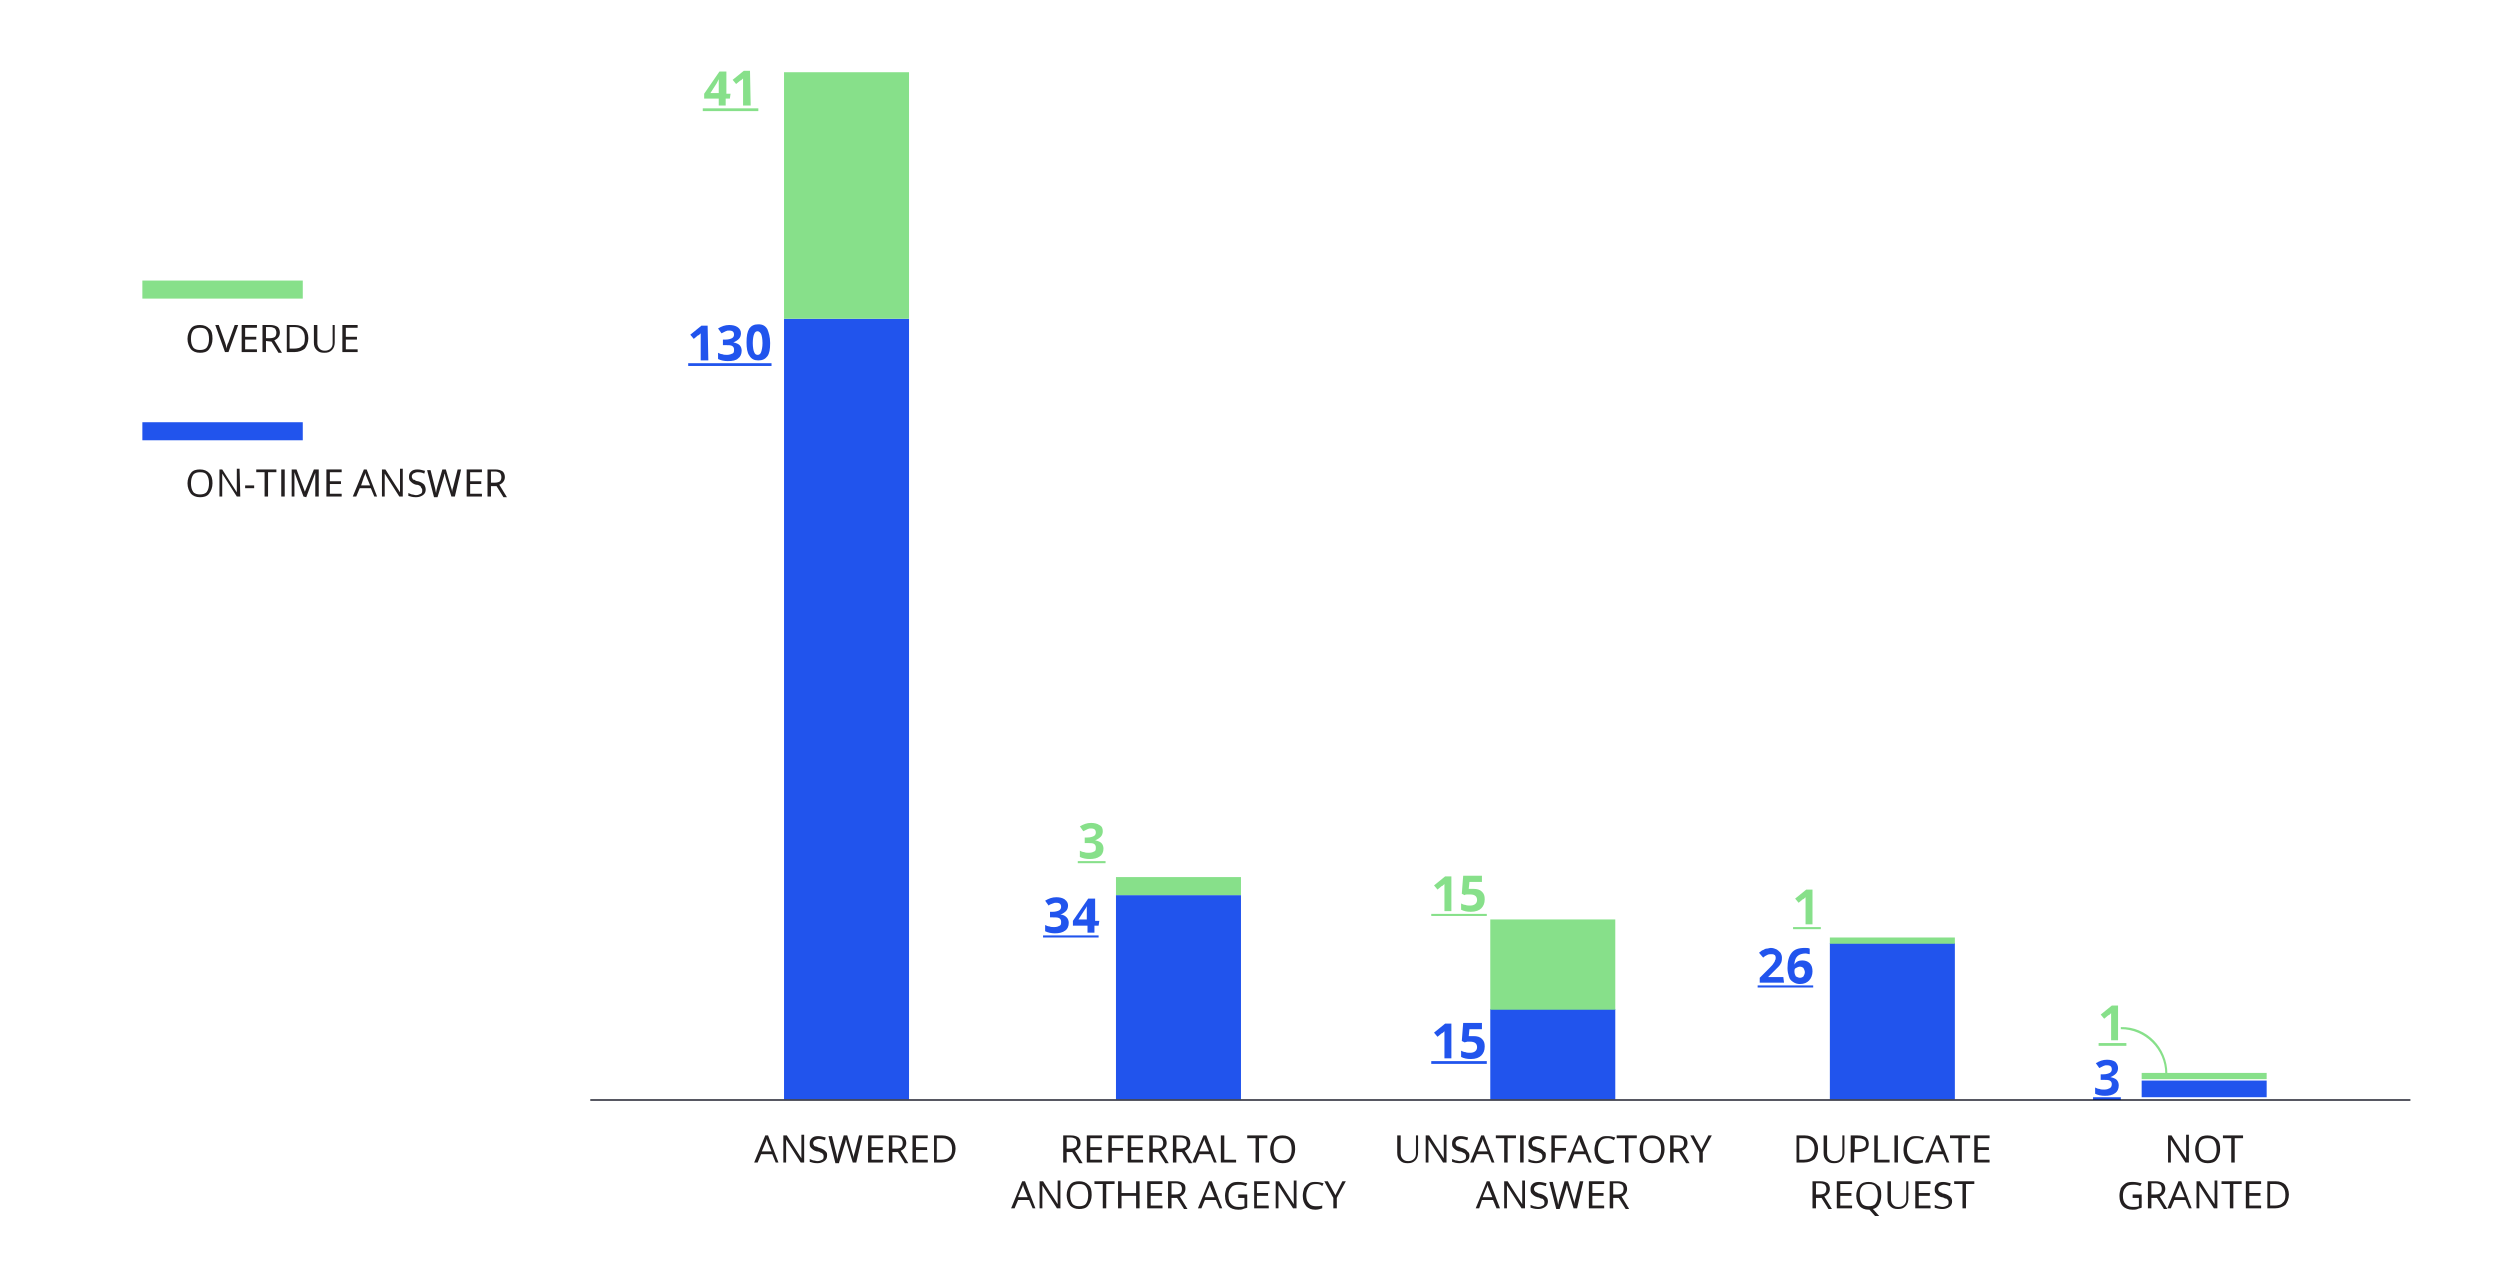 <?xml version="1.0" encoding="utf-8"?>
<!-- Generator: Adobe Illustrator 25.0.0, SVG Export Plug-In . SVG Version: 6.00 Build 0)  -->
<svg version="1.1" id="Layer_1" xmlns="http://www.w3.org/2000/svg" xmlns:xlink="http://www.w3.org/1999/xlink" x="0px" y="0px"
	 viewBox="0 0 360 182" style="enable-background:new 0 0 360 182;" xml:space="preserve">
<style type="text/css">
	.st0{fill:#2154ED;}
	.st1{fill:#87E08A;}
	.st2{fill:#0E101E;}
	.st3{fill:#231F20;}
</style>
<g>
	<path class="st0" d="M102,51.9h-1.1V49v-0.5V48c-0.2,0.2-0.3,0.3-0.4,0.3l-0.6,0.5l-0.5-0.6l1.6-1.3h0.9L102,51.9L102,51.9z"/>
	<path class="st0" d="M106.7,48c0,0.3-0.1,0.6-0.3,0.8s-0.5,0.4-0.8,0.5l0,0c0.4,0.1,0.7,0.2,0.9,0.4s0.3,0.5,0.3,0.8
		c0,0.5-0.2,0.9-0.5,1.1c-0.3,0.3-0.8,0.4-1.5,0.4c-0.5,0-1-0.1-1.4-0.3v-0.9c0.2,0.1,0.4,0.2,0.6,0.2c0.2,0.1,0.5,0.1,0.7,0.1
		c0.3,0,0.6-0.1,0.8-0.2c0.2-0.1,0.2-0.3,0.2-0.6c0-0.2-0.1-0.4-0.3-0.5c-0.2-0.1-0.5-0.1-0.9-0.1h-0.4v-0.8h0.4
		c0.4,0,0.7-0.1,0.9-0.2c0.2-0.1,0.3-0.3,0.3-0.5c0-0.4-0.2-0.6-0.7-0.6c-0.2,0-0.3,0-0.5,0.1s-0.4,0.2-0.6,0.3l-0.5-0.7
		c0.5-0.3,1-0.5,1.6-0.5c0.5,0,0.9,0.1,1.2,0.3C106.5,47.3,106.7,47.6,106.7,48"/>
	<path class="st0" d="M108.4,49.4c0,0.6,0.1,1.1,0.2,1.3c0.1,0.3,0.3,0.4,0.5,0.4s0.4-0.1,0.5-0.4c0.1-0.3,0.2-0.7,0.2-1.3
		s-0.1-1.1-0.2-1.3s-0.3-0.4-0.5-0.4s-0.4,0.1-0.5,0.4C108.5,48.3,108.4,48.8,108.4,49.4 M110.9,49.4c0,0.9-0.1,1.5-0.4,1.9
		s-0.7,0.6-1.3,0.6c-0.6,0-1-0.2-1.3-0.7c-0.3-0.4-0.4-1.1-0.4-1.9c0-0.9,0.1-1.5,0.4-2c0.3-0.4,0.7-0.6,1.3-0.6
		c0.6,0,1,0.2,1.3,0.7C110.7,47.9,110.9,48.5,110.9,49.4"/>
</g>
<rect x="99.1" y="52.3" class="st0" width="12" height="0.4"/>
<g>
	<path class="st1" d="M103.5,13.4v-0.9c0-0.1,0-0.3,0-0.6s0-0.4,0-0.5l0,0c-0.1,0.2-0.2,0.4-0.3,0.6l-0.9,1.4H103.5z M105.1,14.2
		h-0.6v1h-1v-1h-2.1v-0.7l2.2-3.2h1v3.2h0.6L105.1,14.2L105.1,14.2z"/>
	<path class="st1" d="M108.1,15.2H107v-2.9v-0.5v-0.5c-0.2,0.2-0.3,0.3-0.4,0.3l-0.6,0.5l-0.5-0.6l1.6-1.3h0.9L108.1,15.2
		L108.1,15.2z"/>
</g>
<rect x="101.2" y="15.6" class="st1" width="8" height="0.4"/>
<rect x="112.9" y="45.9" class="st0" width="18" height="112.4"/>
<rect x="112.9" y="10.4" class="st1" width="18" height="35.5"/>
<rect x="214.6" y="145.3" class="st0" width="18" height="13"/>
<rect x="214.6" y="132.4" class="st1" width="18" height="13"/>
<g>
	<path class="st0" d="M209,152.4h-1v-2.9V149v-0.5c-0.2,0.2-0.3,0.3-0.4,0.3l-0.6,0.5l-0.5-0.6l1.6-1.3h0.9V152.4z"/>
	<path class="st0" d="M212.2,149.2c0.5,0,0.9,0.1,1.2,0.4c0.3,0.3,0.4,0.6,0.4,1.1c0,0.6-0.2,1-0.5,1.3s-0.8,0.5-1.5,0.5
		c-0.6,0-1-0.1-1.4-0.3v-0.9c0.2,0.1,0.4,0.2,0.6,0.2c0.2,0.1,0.5,0.1,0.7,0.1c0.6,0,1-0.3,1-0.8s-0.3-0.8-1-0.8c-0.1,0-0.3,0-0.4,0
		c-0.1,0-0.3,0.1-0.4,0.1l-0.4-0.2l0.2-2.6h2.7v0.9h-1.8l-0.1,1h0.1C211.9,149.2,212,149.2,212.2,149.2"/>
</g>
<rect x="206.1" y="152.8" class="st0" width="8" height="0.4"/>
<g>
	<path class="st1" d="M209,131.2h-1v-2.9v-0.5v-0.5c-0.2,0.2-0.3,0.3-0.4,0.3l-0.6,0.5l-0.5-0.6l1.6-1.3h0.9V131.2z"/>
	<path class="st1" d="M212.2,128c0.5,0,0.9,0.1,1.2,0.4c0.3,0.3,0.4,0.6,0.4,1.1c0,0.6-0.2,1-0.5,1.3s-0.8,0.5-1.5,0.5
		c-0.6,0-1-0.1-1.4-0.3v-0.9c0.2,0.1,0.4,0.2,0.6,0.2c0.2,0.1,0.5,0.1,0.7,0.1c0.6,0,1-0.3,1-0.8s-0.3-0.8-1-0.8c-0.1,0-0.3,0-0.4,0
		c-0.1,0-0.3,0-0.4,0.1l-0.4-0.2l0.2-2.6h2.7v0.9h-1.8l-0.1,1h0.1C211.9,128,212,128,212.2,128"/>
</g>
<rect x="206.1" y="131.6" class="st1" width="8" height="0.3"/>
<rect x="160.7" y="128.9" class="st0" width="18" height="29.4"/>
<rect x="160.7" y="126.3" class="st1" width="18" height="2.6"/>
<g>
	<path class="st0" d="M153.8,130.4c0,0.3-0.1,0.6-0.3,0.8s-0.5,0.4-0.8,0.5l0,0c0.4,0,0.7,0.2,0.9,0.4s0.3,0.5,0.3,0.8
		c0,0.5-0.2,0.9-0.5,1.1c-0.4,0.3-0.9,0.4-1.5,0.4c-0.5,0-1-0.1-1.4-0.3v-0.9c0.2,0.1,0.4,0.2,0.6,0.2c0.2,0.1,0.5,0.1,0.7,0.1
		c0.4,0,0.6-0.1,0.8-0.2c0.2-0.1,0.2-0.3,0.2-0.6c0-0.2-0.1-0.4-0.3-0.5s-0.5-0.1-0.9-0.1h-0.4v-0.8h0.4c0.4,0,0.7-0.1,0.9-0.2
		c0.2-0.1,0.3-0.3,0.3-0.5c0-0.4-0.2-0.6-0.7-0.6c-0.2,0-0.3,0-0.5,0.1s-0.4,0.1-0.6,0.3l-0.5-0.7c0.5-0.3,1-0.5,1.6-0.5
		c0.5,0,0.9,0.1,1.2,0.3C153.7,129.8,153.8,130.1,153.8,130.4"/>
	<path class="st0" d="M156.5,132.5v-0.9c0-0.1,0-0.3,0-0.6s0-0.4,0-0.5l0,0c-0.1,0.2-0.2,0.4-0.3,0.5l-0.9,1.4h1.2V132.5z
		 M158.2,133.3h-0.6v1h-1v-1h-2.1v-0.7l2.2-3.2h1v3.2h0.6L158.2,133.3L158.2,133.3z"/>
</g>
<rect x="150.2" y="134.7" class="st0" width="8" height="0.3"/>
<g>
	<path class="st1" d="M158.8,119.7c0,0.3-0.1,0.6-0.3,0.8s-0.5,0.4-0.8,0.5l0,0c0.4,0.1,0.7,0.2,0.9,0.4c0.2,0.2,0.3,0.5,0.3,0.8
		c0,0.5-0.2,0.9-0.5,1.1c-0.4,0.3-0.9,0.4-1.5,0.4c-0.5,0-1-0.1-1.4-0.3v-0.9c0.2,0.1,0.4,0.2,0.6,0.2c0.2,0.1,0.5,0.1,0.7,0.1
		c0.4,0,0.6-0.1,0.8-0.2s0.2-0.3,0.2-0.6c0-0.2-0.1-0.4-0.3-0.5s-0.5-0.1-0.9-0.1h-0.4v-0.8h0.4c0.4,0,0.7-0.1,0.9-0.2
		s0.3-0.3,0.3-0.5c0-0.4-0.2-0.6-0.7-0.6c-0.2,0-0.3,0-0.5,0.1s-0.4,0.2-0.6,0.3l-0.5-0.7c0.5-0.3,1-0.5,1.6-0.5
		c0.5,0,0.9,0.1,1.2,0.3C158.7,119,158.8,119.3,158.8,119.7"/>
</g>
<rect x="155.2" y="124" class="st1" width="4" height="0.3"/>
<rect x="263.5" y="135.8" class="st0" width="18" height="22.5"/>
<rect x="263.5" y="135" class="st1" width="18" height="0.9"/>
<g>
	<path class="st0" d="M256.9,141.5h-3.5v-0.7l1.3-1.3c0.4-0.4,0.6-0.6,0.7-0.8c0.1-0.1,0.2-0.3,0.2-0.4c0.1-0.1,0.1-0.3,0.1-0.4
		c0-0.2-0.1-0.4-0.2-0.4c-0.1-0.1-0.3-0.1-0.4-0.1c-0.2,0-0.4,0-0.6,0.1c-0.2,0.1-0.4,0.2-0.6,0.4l-0.6-0.7c0.2-0.2,0.5-0.4,0.6-0.4
		c0.2-0.1,0.3-0.2,0.5-0.2s0.4-0.1,0.6-0.1c0.3,0,0.6,0.1,0.8,0.2c0.2,0.1,0.4,0.3,0.6,0.5c0.1,0.2,0.2,0.4,0.2,0.7
		c0,0.2,0,0.4-0.1,0.7c-0.1,0.2-0.2,0.4-0.4,0.6c-0.2,0.2-0.5,0.5-0.9,0.9l-0.6,0.6l0,0h2.2L256.9,141.5L256.9,141.5z"/>
	<path class="st0" d="M259.2,140.8c0.2,0,0.4-0.1,0.5-0.2c0.1-0.2,0.2-0.4,0.2-0.6c0-0.2-0.1-0.4-0.2-0.6c-0.1-0.1-0.3-0.2-0.5-0.2
		s-0.4,0.1-0.6,0.2c-0.2,0.1-0.2,0.3-0.2,0.5c0,0.3,0.1,0.5,0.2,0.7C258.8,140.7,259,140.8,259.2,140.8 M257.4,139.4
		c0-1,0.2-1.7,0.6-2.2s1-0.7,1.9-0.7c0.3,0,0.5,0,0.7,0.1v0.8c-0.2,0-0.4-0.1-0.6-0.1c-0.4,0-0.7,0.1-0.9,0.2
		c-0.2,0.1-0.4,0.3-0.5,0.5s-0.2,0.5-0.2,0.9l0,0c0.2-0.4,0.6-0.6,1.1-0.6c0.4,0,0.8,0.1,1.1,0.4c0.3,0.3,0.4,0.7,0.4,1.2
		s-0.2,1-0.5,1.3s-0.7,0.5-1.3,0.5c-0.4,0-0.7-0.1-1-0.3s-0.5-0.4-0.6-0.8C257.5,140.3,257.4,139.9,257.4,139.4"/>
</g>
<rect x="253.1" y="141.9" class="st0" width="8" height="0.3"/>
<g>
	<path class="st1" d="M261.1,133.1H260v-2.9v-0.5v-0.5c-0.2,0.2-0.3,0.3-0.4,0.3L259,130l-0.5-0.6l1.6-1.3h0.9v5H261.1z"/>
</g>
<rect x="258.2" y="133.5" class="st1" width="4" height="0.3"/>
<rect x="308.4" y="155.6" class="st0" width="18" height="2.4"/>
<rect x="308.4" y="154.5" class="st1" width="18" height="0.9"/>
<g>
	<path class="st0" d="M305,153.8c0,0.3-0.1,0.6-0.3,0.8s-0.5,0.4-0.8,0.5l0,0c0.4,0.1,0.7,0.2,0.9,0.4c0.2,0.2,0.3,0.5,0.3,0.8
		c0,0.5-0.2,0.9-0.5,1.1c-0.4,0.3-0.9,0.4-1.5,0.4c-0.5,0-1-0.1-1.4-0.3v-0.9c0.2,0.1,0.4,0.2,0.6,0.2c0.2,0.1,0.5,0.1,0.7,0.1
		c0.4,0,0.6-0.1,0.8-0.2c0.2-0.1,0.3-0.3,0.3-0.6c0-0.2-0.1-0.4-0.3-0.5c-0.2-0.1-0.5-0.1-0.9-0.1h-0.4v-0.8h0.4
		c0.4,0,0.7-0.1,0.9-0.2c0.2-0.1,0.3-0.3,0.3-0.5c0-0.4-0.2-0.6-0.7-0.6c-0.2,0-0.3,0-0.5,0.1s-0.4,0.2-0.6,0.3l-0.5-0.7
		c0.5-0.3,1-0.5,1.6-0.5c0.5,0,0.9,0.1,1.2,0.3C304.8,153.1,305,153.4,305,153.8"/>
</g>
<rect x="301.4" y="158" class="st0" width="4" height="0.4"/>
<g>
	<path class="st1" d="M305.1,149.8H304v-2.9v-0.5v-0.5c-0.2,0.2-0.3,0.3-0.4,0.3l-0.6,0.5l-0.5-0.6l1.6-1.3h0.9v5H305.1z"/>
</g>
<rect x="302.2" y="150.2" class="st1" width="4" height="0.4"/>
<g>
	<path class="st1" d="M312.1,154.6h-0.3c0-3.5-2.9-6.4-6.4-6.4v-0.3C309.1,147.8,312.1,150.9,312.1,154.6"/>
</g>
<rect x="20.5" y="40.4" class="st1" width="23.1" height="2.6"/>
<rect x="20.5" y="60.8" class="st0" width="23.1" height="2.6"/>
<rect x="85" y="158.3" class="st2" width="262.1" height="0.2"/>
<g>
	<path class="st3" d="M30.6,48.8c0,0.6-0.2,1.1-0.5,1.5s-0.8,0.5-1.3,0.5c-0.6,0-1-0.2-1.3-0.5c-0.3-0.4-0.5-0.9-0.5-1.5
		s0.2-1.1,0.5-1.5s0.8-0.5,1.3-0.5c0.6,0,1,0.2,1.3,0.5C30.5,47.6,30.6,48.1,30.6,48.8z M27.5,48.8c0,0.5,0.1,0.9,0.3,1.2
		s0.6,0.4,1,0.4s0.8-0.1,1-0.4s0.3-0.7,0.3-1.2s-0.1-0.9-0.3-1.2s-0.5-0.4-1-0.4c-0.4,0-0.8,0.1-1,0.4S27.5,48.2,27.5,48.8z"/>
	<path class="st3" d="M33.8,46.8h0.5l-1.4,3.9h-0.5L31,46.8h0.5l0.9,2.5c0.1,0.3,0.2,0.6,0.2,0.9c0.1-0.3,0.1-0.6,0.3-0.9L33.8,46.8
		z"/>
	<path class="st3" d="M37,50.7h-2.2v-3.9H37v0.4h-1.7v1.3h1.6v0.4h-1.6v1.4H37V50.7z"/>
	<path class="st3" d="M38.3,49.1v1.6h-0.5v-3.9h1.1c0.5,0,0.8,0.1,1.1,0.3c0.2,0.2,0.3,0.5,0.3,0.8c0,0.5-0.3,0.9-0.8,1.1l1.1,1.8
		h-0.5l-1-1.6L38.3,49.1L38.3,49.1z M38.3,48.7h0.6c0.3,0,0.6-0.1,0.7-0.2s0.2-0.3,0.2-0.6s-0.1-0.4-0.2-0.6
		c-0.2-0.1-0.4-0.2-0.7-0.2h-0.6V48.7z"/>
	<path class="st3" d="M44.4,48.7c0,0.6-0.2,1.1-0.5,1.5c-0.4,0.3-0.9,0.5-1.5,0.5h-1.1v-3.9h1.2c0.6,0,1.1,0.2,1.4,0.5
		C44.2,47.6,44.4,48.1,44.4,48.7z M43.9,48.7c0-0.5-0.1-0.9-0.4-1.2s-0.6-0.4-1.1-0.4h-0.7v3.1h0.6c0.5,0,1-0.1,1.2-0.4
		C43.8,49.7,43.9,49.3,43.9,48.7z"/>
	<path class="st3" d="M48.2,46.8v2.5c0,0.4-0.1,0.8-0.4,1.1c-0.3,0.3-0.6,0.4-1.1,0.4s-0.8-0.1-1.1-0.4s-0.4-0.6-0.4-1.1v-2.5h0.5
		v2.6c0,0.3,0.1,0.6,0.3,0.8s0.4,0.3,0.8,0.3c0.3,0,0.6-0.1,0.8-0.3s0.3-0.4,0.3-0.8v-2.6H48.2z"/>
	<path class="st3" d="M51.5,50.7h-2.2v-3.9h2.2v0.4h-1.7v1.3h1.6v0.4h-1.6v1.4h1.7V50.7z"/>
</g>
<g>
	<path class="st3" d="M111.7,167.4l-0.5-1.2h-1.6l-0.5,1.2h-0.5l1.6-3.9h0.4l1.5,3.9H111.7z M111.1,165.8l-0.5-1.2
		c-0.1-0.2-0.1-0.3-0.2-0.6c0,0.2-0.1,0.4-0.2,0.6l-0.5,1.2H111.1z"/>
	<path class="st3" d="M115.8,167.4h-0.5l-2.1-3.3l0,0c0,0.4,0,0.7,0,1.1v2.2h-0.4v-3.9h0.5l2.1,3.3l0,0c0,0,0-0.2,0-0.5s0-0.5,0-0.6
		v-2.3h0.4V167.4z"/>
	<path class="st3" d="M119.1,166.4c0,0.3-0.1,0.6-0.4,0.8s-0.6,0.3-1,0.3c-0.5,0-0.8-0.1-1.1-0.2v-0.4c0.2,0.1,0.3,0.1,0.5,0.2
		c0.2,0,0.4,0.1,0.6,0.1c0.3,0,0.5-0.1,0.7-0.2c0.2-0.1,0.2-0.3,0.2-0.5c0-0.1,0-0.2-0.1-0.3s-0.1-0.2-0.3-0.2
		c-0.1-0.1-0.3-0.2-0.6-0.2c-0.4-0.1-0.6-0.3-0.8-0.5s-0.2-0.4-0.2-0.7s0.1-0.5,0.3-0.7c0.2-0.2,0.5-0.3,0.9-0.3s0.7,0.1,1.1,0.2
		l-0.1,0.4c-0.3-0.1-0.6-0.2-0.9-0.2c-0.2,0-0.4,0.1-0.6,0.2c-0.1,0.1-0.2,0.2-0.2,0.4c0,0.1,0,0.2,0.1,0.3c0,0.1,0.1,0.2,0.3,0.2
		s0.3,0.2,0.5,0.2c0.4,0.1,0.7,0.3,0.9,0.5S119.1,166.1,119.1,166.4z"/>
	<path class="st3" d="M123.3,167.4h-0.5l-0.8-2.6c0-0.1-0.1-0.3-0.1-0.4c0-0.2-0.1-0.3-0.1-0.3c0,0.2-0.1,0.5-0.2,0.8l-0.8,2.6h-0.5
		l-1-3.9h0.5l0.6,2.4c0.1,0.3,0.1,0.6,0.2,0.9c0-0.3,0.1-0.6,0.2-1l0.7-2.4h0.5l0.7,2.4c0.1,0.3,0.2,0.6,0.2,0.9
		c0-0.3,0.1-0.6,0.2-0.9l0.6-2.4h0.5L123.3,167.4z"/>
	<path class="st3" d="M127.1,167.4H125v-3.9h2.2v0.4h-1.7v1.3h1.6v0.4h-1.6v1.4h1.7L127.1,167.4L127.1,167.4z"/>
	<path class="st3" d="M128.5,165.8v1.6H128v-3.9h1.1c0.5,0,0.8,0.1,1.1,0.3c0.2,0.2,0.3,0.5,0.3,0.8c0,0.5-0.3,0.9-0.8,1.1l1.1,1.8
		h-0.5l-1-1.6h-0.8V165.8z M128.5,165.4h0.6c0.3,0,0.6-0.1,0.7-0.2s0.2-0.3,0.2-0.6s-0.1-0.4-0.2-0.6c-0.2-0.1-0.4-0.2-0.7-0.2h-0.6
		V165.4z"/>
	<path class="st3" d="M133.6,167.4h-2.2v-3.9h2.2v0.4h-1.7v1.3h1.6v0.4h-1.6v1.4h1.7V167.4z"/>
	<path class="st3" d="M137.6,165.4c0,0.6-0.2,1.1-0.5,1.5c-0.4,0.3-0.9,0.5-1.5,0.5h-1.1v-3.9h1.2c0.6,0,1.1,0.2,1.4,0.5
		C137.4,164.4,137.6,164.8,137.6,165.4z M137.1,165.5c0-0.5-0.1-0.9-0.4-1.2s-0.6-0.4-1.1-0.4h-0.7v3.1h0.6c0.5,0,1-0.1,1.2-0.4
		C137,166.4,137.1,166,137.1,165.5z"/>
</g>
<g>
	<path class="st3" d="M153.6,165.8v1.6h-0.5v-3.9h1.1c0.5,0,0.8,0.1,1.1,0.3c0.2,0.2,0.3,0.5,0.3,0.8c0,0.5-0.3,0.9-0.8,1.1l1.1,1.8
		h-0.5l-1-1.6h-0.8V165.8z M153.6,165.4h0.6c0.3,0,0.6-0.1,0.7-0.2s0.2-0.3,0.2-0.6s-0.1-0.4-0.2-0.6c-0.2-0.1-0.4-0.2-0.7-0.2h-0.6
		V165.4z"/>
	<path class="st3" d="M158.7,167.4h-2.2v-3.9h2.2v0.4H157v1.3h1.6v0.4H157v1.4h1.7V167.4z"/>
	<path class="st3" d="M160.1,167.4h-0.5v-3.9h2.2v0.4h-1.7v1.4h1.6v0.4h-1.6V167.4z"/>
	<path class="st3" d="M164.6,167.4h-2.2v-3.9h2.2v0.4h-1.7v1.3h1.6v0.4h-1.6v1.4h1.7V167.4z"/>
	<path class="st3" d="M166,165.8v1.6h-0.5v-3.9h1.1c0.5,0,0.8,0.1,1.1,0.3c0.2,0.2,0.3,0.5,0.3,0.8c0,0.5-0.3,0.9-0.8,1.1l1.1,1.8
		h-0.5l-1-1.6H166V165.8z M166,165.4h0.6c0.3,0,0.6-0.1,0.7-0.2s0.2-0.3,0.2-0.6s-0.1-0.4-0.2-0.6c-0.2-0.1-0.4-0.2-0.7-0.2H166
		V165.4z"/>
	<path class="st3" d="M169.4,165.8v1.6h-0.5v-3.9h1.1c0.5,0,0.8,0.1,1.1,0.3c0.2,0.2,0.3,0.5,0.3,0.8c0,0.5-0.3,0.9-0.8,1.1l1.1,1.8
		h-0.5l-1-1.6h-0.8V165.8z M169.4,165.4h0.6c0.3,0,0.6-0.1,0.7-0.2s0.2-0.3,0.2-0.6s-0.1-0.4-0.2-0.6c-0.2-0.1-0.4-0.2-0.7-0.2h-0.6
		V165.4z"/>
	<path class="st3" d="M174.8,167.4l-0.5-1.2h-1.6l-0.5,1.2h-0.5l1.6-3.9h0.4l1.5,3.9H174.8z M174.1,165.8l-0.5-1.2
		c-0.1-0.2-0.1-0.3-0.2-0.6c0,0.2-0.1,0.4-0.2,0.6l-0.5,1.2H174.1z"/>
	<path class="st3" d="M175.8,167.4v-3.9h0.5v3.5h1.7v0.4H175.8z"/>
	<path class="st3" d="M181.3,167.4h-0.5v-3.5h-1.2v-0.4h2.9v0.4h-1.2V167.4z"/>
	<path class="st3" d="M186.5,165.5c0,0.6-0.2,1.1-0.5,1.5s-0.8,0.5-1.3,0.5c-0.6,0-1-0.2-1.3-0.5s-0.5-0.9-0.5-1.5s0.2-1.1,0.5-1.5
		s0.8-0.5,1.3-0.5c0.6,0,1,0.2,1.3,0.5C186.4,164.3,186.5,164.8,186.5,165.5z M183.4,165.5c0,0.5,0.1,0.9,0.3,1.2s0.6,0.4,1,0.4
		s0.8-0.1,1-0.4c0.2-0.3,0.3-0.7,0.3-1.2s-0.1-0.9-0.3-1.2s-0.5-0.4-1-0.4c-0.4,0-0.8,0.1-1,0.4
		C183.5,164.5,183.4,164.9,183.4,165.5z"/>
	<path class="st3" d="M148.7,174l-0.5-1.2h-1.6l-0.5,1.2h-0.5l1.6-3.9h0.4l1.5,3.9H148.7z M148,172.4l-0.5-1.2
		c-0.1-0.2-0.1-0.3-0.2-0.6c0,0.2-0.1,0.4-0.2,0.6l-0.5,1.2H148z"/>
	<path class="st3" d="M152.7,174h-0.5l-2.1-3.3l0,0c0,0.4,0,0.7,0,1.1v2.2h-0.4v-3.9h0.5l2.1,3.3l0,0c0,0,0-0.2,0-0.5s0-0.5,0-0.6
		V170h0.4V174z"/>
	<path class="st3" d="M157.2,172.1c0,0.6-0.2,1.1-0.5,1.5s-0.8,0.5-1.3,0.5c-0.6,0-1-0.2-1.3-0.5c-0.3-0.4-0.5-0.9-0.5-1.5
		s0.2-1.1,0.5-1.5s0.8-0.5,1.3-0.5c0.6,0,1,0.2,1.3,0.5C157.1,170.9,157.2,171.4,157.2,172.1z M154.1,172.1c0,0.5,0.1,0.9,0.3,1.2
		s0.6,0.4,1,0.4s0.8-0.1,1-0.4c0.2-0.3,0.3-0.7,0.3-1.2s-0.1-0.9-0.3-1.2s-0.5-0.4-1-0.4c-0.4,0-0.8,0.1-1,0.4
		C154.2,171.1,154.1,171.5,154.1,172.1z"/>
	<path class="st3" d="M159.3,174h-0.5v-3.5h-1.2v-0.4h2.9v0.4h-1.2V174z"/>
	<path class="st3" d="M164.1,174h-0.5v-1.8h-2.1v1.8H161v-3.9h0.5v1.7h2.1v-1.7h0.5V174z"/>
	<path class="st3" d="M167.4,174h-2.2v-3.9h2.2v0.4h-1.7v1.3h1.6v0.4h-1.6v1.4h1.7V174z"/>
	<path class="st3" d="M168.7,172.4v1.6h-0.5v-3.9h1.1c0.5,0,0.8,0.1,1.1,0.3s0.3,0.5,0.3,0.8c0,0.5-0.3,0.9-0.8,1.1l1.1,1.8h-0.5
		l-1-1.6h-0.8V172.4z M168.7,172h0.6c0.3,0,0.6-0.1,0.7-0.2s0.2-0.3,0.2-0.6s-0.1-0.4-0.2-0.6c-0.2-0.1-0.4-0.2-0.7-0.2h-0.6V172z"
		/>
	<path class="st3" d="M175.6,174l-0.5-1.2h-1.6L173,174h-0.5l1.6-3.9h0.4l1.5,3.9H175.6z M174.9,172.4l-0.5-1.2
		c-0.1-0.2-0.1-0.3-0.2-0.6c0,0.2-0.1,0.4-0.2,0.6l-0.5,1.2H174.9z"/>
	<path class="st3" d="M178.3,172h1.3v1.9c-0.2,0.1-0.4,0.1-0.6,0.2s-0.5,0.1-0.7,0.1c-0.6,0-1.1-0.2-1.4-0.5s-0.5-0.8-0.5-1.5
		c0-0.4,0.1-0.8,0.2-1.1c0.2-0.3,0.4-0.5,0.7-0.7s0.7-0.2,1.1-0.2c0.4,0,0.8,0.1,1.2,0.2l-0.2,0.4c-0.4-0.2-0.7-0.2-1-0.2
		c-0.5,0-0.9,0.1-1.1,0.4c-0.3,0.3-0.4,0.7-0.4,1.2s0.1,0.9,0.4,1.2c0.3,0.3,0.6,0.4,1.1,0.4c0.3,0,0.5,0,0.8-0.1v-1.2h-0.9
		L178.3,172L178.3,172z"/>
	<path class="st3" d="M182.8,174h-2.2v-3.9h2.2v0.4H181v1.3h1.6v0.4H181v1.4h1.7v0.4H182.8z"/>
	<path class="st3" d="M186.7,174h-0.5l-2.1-3.3l0,0c0,0.4,0,0.7,0,1.1v2.2h-0.4v-3.9h0.5l2.1,3.3l0,0c0,0,0-0.2,0-0.5s0-0.5,0-0.6
		V170h0.4V174z"/>
	<path class="st3" d="M189.5,170.5c-0.4,0-0.8,0.1-1,0.4c-0.2,0.3-0.4,0.7-0.4,1.2s0.1,0.9,0.4,1.2c0.2,0.3,0.6,0.4,1,0.4
		c0.3,0,0.6,0,0.9-0.1v0.4c-0.3,0.1-0.6,0.2-1,0.2c-0.6,0-1-0.2-1.3-0.5c-0.3-0.4-0.5-0.8-0.5-1.5c0-0.4,0.1-0.8,0.2-1.1
		c0.2-0.3,0.4-0.5,0.7-0.7s0.6-0.2,1-0.2s0.8,0.1,1.1,0.2l-0.2,0.4C190.1,170.5,189.8,170.5,189.5,170.5z"/>
	<path class="st3" d="M192.3,172.1l1-2h0.5l-1.3,2.4v1.5H192v-1.5l-1.3-2.4h0.5L192.3,172.1z"/>
</g>
<g>
	<path class="st3" d="M204.2,163.5v2.5c0,0.4-0.1,0.8-0.4,1.1c-0.3,0.3-0.6,0.4-1.1,0.4s-0.8-0.1-1.1-0.4s-0.4-0.6-0.4-1.1v-2.5h0.5
		v2.6c0,0.3,0.1,0.6,0.3,0.8s0.4,0.3,0.8,0.3c0.3,0,0.6-0.1,0.8-0.3s0.3-0.4,0.3-0.8v-2.6H204.2z"/>
	<path class="st3" d="M208.3,167.4h-0.5l-2.1-3.3l0,0c0,0.4,0,0.7,0,1.1v2.2h-0.4v-3.9h0.5l2.1,3.3l0,0c0,0,0-0.2,0-0.5s0-0.5,0-0.6
		v-2.3h0.4V167.4z"/>
	<path class="st3" d="M211.6,166.4c0,0.3-0.1,0.6-0.4,0.8c-0.2,0.2-0.6,0.3-1,0.3c-0.5,0-0.8-0.1-1.1-0.2v-0.4
		c0.2,0.1,0.3,0.1,0.5,0.2c0.2,0,0.4,0.1,0.6,0.1c0.3,0,0.5-0.1,0.7-0.2c0.2-0.1,0.2-0.3,0.2-0.5c0-0.1,0-0.2-0.1-0.3
		s-0.1-0.2-0.3-0.2c-0.1-0.1-0.3-0.2-0.6-0.2c-0.4-0.1-0.6-0.3-0.8-0.5s-0.2-0.4-0.2-0.7s0.1-0.5,0.3-0.7s0.5-0.3,0.9-0.3
		s0.7,0.1,1.1,0.2l-0.1,0.4c-0.3-0.1-0.6-0.2-0.9-0.2c-0.2,0-0.4,0.1-0.6,0.2c-0.1,0.1-0.2,0.2-0.2,0.4c0,0.1,0,0.2,0.1,0.3
		c0,0.1,0.1,0.2,0.3,0.2s0.3,0.2,0.5,0.2c0.4,0.1,0.7,0.3,0.8,0.5C211.5,165.9,211.6,166.1,211.6,166.4z"/>
	<path class="st3" d="M214.8,167.4l-0.5-1.2h-1.6l-0.5,1.2h-0.5l1.6-3.9h0.4l1.5,3.9H214.8z M214.2,165.8l-0.5-1.2
		c-0.1-0.2-0.1-0.3-0.2-0.6c0,0.2-0.1,0.4-0.2,0.6l-0.5,1.2H214.2z"/>
	<path class="st3" d="M217.1,167.4h-0.5v-3.5h-1.2v-0.4h2.9v0.4h-1.2V167.4z"/>
	<path class="st3" d="M218.9,167.4v-3.9h0.5v3.9H218.9z"/>
	<path class="st3" d="M222.6,166.4c0,0.3-0.1,0.6-0.4,0.8c-0.2,0.2-0.6,0.3-1,0.3c-0.5,0-0.8-0.1-1.1-0.2v-0.4
		c0.2,0.1,0.3,0.1,0.5,0.2c0.2,0,0.4,0.1,0.6,0.1c0.3,0,0.5-0.1,0.7-0.2c0.2-0.1,0.2-0.3,0.2-0.5c0-0.1,0-0.2-0.1-0.3
		s-0.1-0.2-0.3-0.2c-0.1-0.1-0.3-0.2-0.6-0.2c-0.4-0.1-0.6-0.3-0.8-0.5s-0.2-0.4-0.2-0.7s0.1-0.5,0.3-0.7s0.5-0.3,0.9-0.3
		s0.7,0.1,1.1,0.2l-0.1,0.4c-0.3-0.1-0.6-0.2-0.9-0.2c-0.2,0-0.4,0.1-0.6,0.2c-0.1,0.1-0.2,0.2-0.2,0.4c0,0.1,0,0.2,0.1,0.3
		c0,0.1,0.1,0.2,0.3,0.2s0.3,0.2,0.5,0.2c0.4,0.1,0.7,0.3,0.8,0.5C222.6,165.9,222.6,166.1,222.6,166.4z"/>
	<path class="st3" d="M223.9,167.4h-0.5v-3.9h2.2v0.4h-1.7v1.4h1.6v0.4h-1.6V167.4z"/>
	<path class="st3" d="M228.8,167.4l-0.5-1.2h-1.6l-0.5,1.2h-0.5l1.6-3.9h0.4l1.5,3.9H228.8z M228.1,165.8l-0.5-1.2
		c-0.1-0.2-0.1-0.3-0.2-0.6c0,0.2-0.1,0.4-0.2,0.6l-0.5,1.2H228.1z"/>
	<path class="st3" d="M231.5,163.9c-0.4,0-0.8,0.1-1,0.4c-0.2,0.3-0.4,0.7-0.4,1.2s0.1,0.9,0.4,1.2c0.2,0.3,0.6,0.4,1,0.4
		c0.3,0,0.6,0,0.9-0.1v0.4c-0.3,0.1-0.6,0.2-1,0.2c-0.6,0-1-0.2-1.3-0.5c-0.3-0.4-0.5-0.8-0.5-1.5c0-0.4,0.1-0.8,0.2-1.1
		s0.4-0.5,0.7-0.7s0.6-0.2,1-0.2s0.8,0.1,1.1,0.2l-0.2,0.4C232,163.9,231.7,163.9,231.5,163.9z"/>
	<path class="st3" d="M234.4,167.4H234v-3.5h-1.2v-0.4h2.9v0.4h-1.2v3.5H234.4z"/>
	<path class="st3" d="M239.7,165.5c0,0.6-0.2,1.1-0.5,1.5s-0.8,0.5-1.3,0.5c-0.6,0-1-0.2-1.3-0.5s-0.5-0.9-0.5-1.5s0.2-1.1,0.5-1.5
		s0.8-0.5,1.3-0.5c0.6,0,1,0.2,1.3,0.5S239.7,164.8,239.7,165.5z M236.6,165.5c0,0.5,0.1,0.9,0.3,1.2s0.6,0.4,1,0.4s0.8-0.1,1-0.4
		c0.2-0.3,0.3-0.7,0.3-1.2s-0.1-0.9-0.3-1.2s-0.5-0.4-1-0.4c-0.4,0-0.8,0.1-1,0.4C236.7,164.5,236.6,164.9,236.6,165.5z"/>
	<path class="st3" d="M241,165.8v1.6h-0.5v-3.9h1.1c0.5,0,0.8,0.1,1.1,0.3c0.2,0.2,0.3,0.5,0.3,0.8c0,0.5-0.3,0.9-0.8,1.1l1.1,1.8
		h-0.5l-1-1.6H241V165.8z M241,165.4h0.6c0.3,0,0.6-0.1,0.7-0.2s0.2-0.3,0.2-0.6s-0.1-0.4-0.2-0.6c-0.2-0.1-0.4-0.2-0.7-0.2H241
		V165.4z"/>
	<path class="st3" d="M245,165.5l1-2h0.5l-1.3,2.4v1.5h-0.5v-1.5l-1.3-2.4h0.5L245,165.5z"/>
	<path class="st3" d="M215.5,174l-0.5-1.2h-1.6L213,174h-0.5l1.6-3.9h0.4l1.5,3.9H215.5z M214.9,172.4l-0.5-1.2
		c-0.1-0.2-0.1-0.3-0.2-0.6c0,0.2-0.1,0.4-0.2,0.6l-0.5,1.2H214.9z"/>
	<path class="st3" d="M219.6,174h-0.5l-2.1-3.3l0,0c0,0.4,0,0.7,0,1.1v2.2h-0.4v-3.9h0.5l2.1,3.3l0,0c0,0,0-0.2,0-0.5s0-0.5,0-0.6
		V170h0.4V174z"/>
	<path class="st3" d="M222.9,173c0,0.3-0.1,0.6-0.4,0.8c-0.3,0.2-0.6,0.3-1,0.3c-0.5,0-0.8-0.1-1.1-0.2v-0.4
		c0.2,0.1,0.3,0.1,0.5,0.2c0.2,0,0.4,0.1,0.6,0.1c0.3,0,0.5-0.1,0.7-0.2c0.2-0.1,0.2-0.3,0.2-0.5c0-0.1,0-0.2-0.1-0.3
		s-0.1-0.2-0.3-0.2s-0.3-0.2-0.6-0.2c-0.4-0.1-0.6-0.3-0.8-0.5s-0.2-0.4-0.2-0.7s0.1-0.5,0.3-0.7s0.5-0.3,0.9-0.3s0.7,0.1,1.1,0.2
		l-0.1,0.4c-0.3-0.1-0.6-0.2-0.9-0.2c-0.2,0-0.4,0.1-0.6,0.2c-0.1,0.1-0.2,0.2-0.2,0.4c0,0.1,0,0.2,0.1,0.3s0.1,0.2,0.3,0.2
		c0.1,0.1,0.3,0.2,0.5,0.2c0.4,0.1,0.7,0.3,0.9,0.5C222.8,172.5,222.9,172.7,222.9,173z"/>
	<path class="st3" d="M227.1,174h-0.5l-0.8-2.6c0-0.1-0.1-0.3-0.1-0.4c0-0.2-0.1-0.3-0.1-0.3c0,0.2-0.1,0.5-0.2,0.8l-0.8,2.6h-0.5
		l-1-3.9h0.5l0.6,2.4c0.1,0.3,0.1,0.6,0.2,0.9c0-0.3,0.1-0.6,0.2-1l0.7-2.4h0.5l0.7,2.4c0.1,0.3,0.2,0.6,0.2,0.9
		c0-0.3,0.1-0.6,0.2-0.9l0.6-2.4h0.5L227.1,174z"/>
	<path class="st3" d="M231,174h-2.2v-3.9h2.2v0.4h-1.7v1.3h1.6v0.4h-1.6v1.4h1.7V174z"/>
	<path class="st3" d="M232.3,172.4v1.6h-0.5v-3.9h1.1c0.5,0,0.8,0.1,1.1,0.3c0.2,0.2,0.3,0.5,0.3,0.8c0,0.5-0.3,0.9-0.8,1.1l1.1,1.8
		h-0.5l-1-1.6h-0.8V172.4z M232.3,172h0.6c0.3,0,0.6-0.1,0.7-0.2s0.2-0.3,0.2-0.6s-0.1-0.4-0.2-0.6c-0.2-0.1-0.4-0.2-0.7-0.2h-0.6
		V172z"/>
</g>
<g>
	<path class="st3" d="M261.8,165.4c0,0.6-0.2,1.1-0.5,1.5c-0.4,0.3-0.9,0.5-1.5,0.5h-1.1v-3.9h1.2c0.6,0,1.1,0.2,1.4,0.5
		C261.6,164.4,261.8,164.8,261.8,165.4z M261.3,165.5c0-0.5-0.1-0.9-0.4-1.2s-0.6-0.4-1.1-0.4h-0.7v3.1h0.6c0.5,0,1-0.1,1.2-0.4
		C261.1,166.4,261.3,166,261.3,165.5z"/>
	<path class="st3" d="M265.6,163.5v2.5c0,0.4-0.1,0.8-0.4,1.1s-0.6,0.4-1.1,0.4s-0.8-0.1-1.1-0.4s-0.4-0.6-0.4-1.1v-2.5h0.5v2.6
		c0,0.3,0.1,0.6,0.3,0.8c0.2,0.2,0.4,0.3,0.8,0.3c0.3,0,0.6-0.1,0.8-0.3c0.2-0.2,0.3-0.4,0.3-0.8v-2.6H265.6z"/>
	<path class="st3" d="M269.1,164.7c0,0.4-0.1,0.7-0.4,0.9s-0.7,0.3-1.2,0.3H267v1.5h-0.5v-3.9h1
		C268.6,163.5,269.1,163.9,269.1,164.7z M267.1,165.5h0.4c0.4,0,0.7-0.1,0.9-0.2s0.3-0.3,0.3-0.6s-0.1-0.5-0.3-0.6
		c-0.2-0.1-0.4-0.2-0.8-0.2h-0.5V165.5z"/>
	<path class="st3" d="M269.9,167.4v-3.9h0.5v3.5h1.7v0.4H269.9z"/>
	<path class="st3" d="M272.8,167.4v-3.9h0.5v3.9H272.8z"/>
	<path class="st3" d="M276,163.9c-0.4,0-0.8,0.1-1,0.4s-0.4,0.7-0.4,1.2s0.1,0.9,0.4,1.2c0.2,0.3,0.6,0.4,1,0.4c0.3,0,0.6,0,0.9-0.1
		v0.4c-0.3,0.1-0.6,0.2-1,0.2c-0.6,0-1-0.2-1.3-0.5c-0.3-0.4-0.5-0.8-0.5-1.5c0-0.4,0.1-0.8,0.2-1.1s0.4-0.5,0.7-0.7
		c0.3-0.2,0.6-0.2,1-0.2s0.8,0.1,1.1,0.2l-0.2,0.4C276.6,163.9,276.3,163.9,276,163.9z"/>
	<path class="st3" d="M280.3,167.4l-0.5-1.2h-1.6l-0.5,1.2h-0.5l1.6-3.9h0.4l1.5,3.9H280.3z M279.6,165.8l-0.5-1.2
		c-0.1-0.2-0.1-0.3-0.2-0.6c0,0.2-0.1,0.4-0.2,0.6l-0.5,1.2H279.6z"/>
	<path class="st3" d="M282.5,167.4H282v-3.5h-1.2v-0.4h2.9v0.4h-1.2L282.5,167.4L282.5,167.4z"/>
	<path class="st3" d="M286.5,167.4h-2.2v-3.9h2.2v0.4h-1.7v1.3h1.6v0.4h-1.6v1.4h1.7V167.4z"/>
	<path class="st3" d="M261.5,172.4v1.6H261v-3.9h1.1c0.5,0,0.8,0.1,1.1,0.3c0.2,0.2,0.3,0.5,0.3,0.8c0,0.5-0.3,0.9-0.8,1.1l1.1,1.8
		h-0.5l-1-1.6h-0.8V172.4z M261.5,172h0.6c0.3,0,0.6-0.1,0.7-0.2s0.2-0.3,0.2-0.6s-0.1-0.4-0.2-0.6c-0.2-0.1-0.4-0.2-0.7-0.2h-0.6
		V172z"/>
	<path class="st3" d="M266.7,174h-2.2v-3.9h2.2v0.4H265v1.3h1.6v0.4H265v1.4h1.7V174z"/>
	<path class="st3" d="M270.9,172.1c0,0.5-0.1,0.9-0.3,1.3s-0.5,0.6-0.9,0.7l0.9,1H270l-0.8-0.9h-0.1c-0.6,0-1-0.2-1.3-0.5
		c-0.3-0.4-0.5-0.9-0.5-1.5s0.2-1.1,0.5-1.5s0.8-0.5,1.3-0.5c0.6,0,1,0.2,1.3,0.5C270.8,170.9,270.9,171.4,270.9,172.1z
		 M267.8,172.1c0,0.5,0.1,0.9,0.3,1.2c0.2,0.3,0.6,0.4,1,0.4s0.8-0.1,1-0.4c0.2-0.3,0.3-0.7,0.3-1.2s-0.1-0.9-0.3-1.2
		c-0.2-0.3-0.5-0.4-1-0.4c-0.4,0-0.8,0.1-1,0.4C267.9,171.1,267.8,171.5,267.8,172.1z"/>
	<path class="st3" d="M274.8,170.1v2.5c0,0.4-0.1,0.8-0.4,1.1s-0.6,0.4-1.1,0.4s-0.8-0.1-1.1-0.4s-0.4-0.6-0.4-1.1v-2.5h0.5v2.6
		c0,0.3,0.1,0.6,0.3,0.8c0.2,0.2,0.4,0.3,0.8,0.3c0.3,0,0.6-0.1,0.8-0.3c0.2-0.2,0.3-0.4,0.3-0.8v-2.6H274.8z"/>
	<path class="st3" d="M278,174h-2.2v-3.9h2.2v0.4h-1.7v1.3h1.6v0.4h-1.6v1.4h1.7V174z"/>
	<path class="st3" d="M281.1,173c0,0.3-0.1,0.6-0.4,0.8s-0.6,0.3-1,0.3c-0.5,0-0.8-0.1-1.1-0.2v-0.4c0.2,0.1,0.3,0.1,0.5,0.2
		c0.2,0,0.4,0.1,0.6,0.1c0.3,0,0.5-0.1,0.7-0.2c0.2-0.1,0.2-0.3,0.2-0.5c0-0.1,0-0.2-0.1-0.3s-0.1-0.2-0.3-0.2s-0.3-0.2-0.6-0.2
		c-0.4-0.1-0.6-0.3-0.8-0.5c-0.2-0.2-0.2-0.4-0.2-0.7s0.1-0.5,0.3-0.7s0.5-0.3,0.9-0.3s0.7,0.1,1.1,0.2l-0.1,0.4
		c-0.3-0.1-0.6-0.2-0.9-0.2c-0.2,0-0.4,0.1-0.6,0.2c-0.1,0.1-0.2,0.2-0.2,0.4c0,0.1,0,0.2,0.1,0.3s0.1,0.2,0.3,0.2
		c0.1,0.1,0.3,0.2,0.5,0.2c0.4,0.1,0.7,0.3,0.9,0.5C281,172.5,281.1,172.7,281.1,173z"/>
	<path class="st3" d="M283.1,174h-0.5v-3.5h-1.2v-0.4h2.9v0.4h-1.2L283.1,174L283.1,174z"/>
</g>
<g>
	<path class="st3" d="M315.2,167.4h-0.5l-2.1-3.3l0,0c0,0.4,0,0.7,0,1.1v2.2h-0.4v-3.9h0.5l2.1,3.3l0,0c0,0,0-0.2,0-0.5s0-0.5,0-0.6
		v-2.3h0.4V167.4z"/>
	<path class="st3" d="M319.7,165.5c0,0.6-0.2,1.1-0.5,1.5s-0.8,0.5-1.3,0.5c-0.6,0-1-0.2-1.3-0.5s-0.5-0.9-0.5-1.5s0.2-1.1,0.5-1.5
		s0.8-0.5,1.3-0.5c0.6,0,1,0.2,1.3,0.5C319.6,164.3,319.7,164.8,319.7,165.5z M316.6,165.5c0,0.5,0.1,0.9,0.3,1.2
		c0.2,0.3,0.6,0.4,1,0.4s0.8-0.1,1-0.4c0.2-0.3,0.3-0.7,0.3-1.2s-0.1-0.9-0.3-1.2c-0.2-0.3-0.5-0.4-1-0.4c-0.4,0-0.8,0.1-1,0.4
		C316.7,164.5,316.6,164.9,316.6,165.5z"/>
	<path class="st3" d="M321.8,167.4h-0.5v-3.5h-1.2v-0.4h2.9v0.4h-1.2L321.8,167.4L321.8,167.4z"/>
	<path class="st3" d="M307.1,172h1.3v1.9c-0.2,0.1-0.4,0.1-0.6,0.2s-0.5,0.1-0.7,0.1c-0.6,0-1.1-0.2-1.4-0.5s-0.5-0.8-0.5-1.5
		c0-0.4,0.1-0.8,0.2-1.1c0.2-0.3,0.4-0.5,0.7-0.7c0.3-0.2,0.7-0.2,1.1-0.2s0.8,0.1,1.2,0.2l-0.2,0.4c-0.4-0.2-0.7-0.2-1-0.2
		c-0.5,0-0.9,0.1-1.1,0.4c-0.3,0.3-0.4,0.7-0.4,1.2s0.1,0.9,0.4,1.2s0.6,0.4,1.1,0.4c0.3,0,0.5,0,0.8-0.1v-1.2h-0.9V172z"/>
	<path class="st3" d="M309.8,172.4v1.6h-0.5v-3.9h1.1c0.5,0,0.8,0.1,1.1,0.3c0.2,0.2,0.3,0.5,0.3,0.8c0,0.5-0.3,0.9-0.8,1.1l1.1,1.8
		h-0.5l-1-1.6h-0.8V172.4z M309.8,172h0.6c0.3,0,0.6-0.1,0.7-0.2s0.2-0.3,0.2-0.6s-0.1-0.4-0.2-0.6c-0.2-0.1-0.4-0.2-0.7-0.2h-0.6
		V172z"/>
	<path class="st3" d="M315.2,174l-0.5-1.2h-1.6l-0.5,1.2h-0.5l1.6-3.9h0.4l1.5,3.9H315.2z M314.6,172.4l-0.5-1.2
		c-0.1-0.2-0.1-0.3-0.2-0.6c0,0.2-0.1,0.4-0.2,0.6l-0.5,1.2H314.6z"/>
	<path class="st3" d="M319.3,174h-0.5l-2.1-3.3l0,0c0,0.4,0,0.7,0,1.1v2.2h-0.4v-3.9h0.5l2.1,3.3l0,0c0,0,0-0.2,0-0.5s0-0.5,0-0.6
		V170h0.4V174z"/>
	<path class="st3" d="M321.6,174h-0.5v-3.5h-1.2v-0.4h2.9v0.4h-1.2L321.6,174L321.6,174z"/>
	<path class="st3" d="M325.6,174h-2.2v-3.9h2.2v0.4h-1.7v1.3h1.6v0.4h-1.6v1.4h1.7V174z"/>
	<path class="st3" d="M329.6,172c0,0.6-0.2,1.1-0.5,1.5c-0.4,0.3-0.9,0.5-1.5,0.5h-1.1v-3.9h1.2c0.6,0,1.1,0.2,1.4,0.5
		C329.4,171,329.6,171.4,329.6,172z M329.1,172.1c0-0.5-0.1-0.9-0.4-1.2s-0.6-0.4-1.1-0.4h-0.7v3.1h0.6c0.5,0,1-0.1,1.2-0.4
		C329,173,329.1,172.6,329.1,172.1z"/>
</g>
<g>
	<path class="st3" d="M30.6,69.6c0,0.6-0.2,1.1-0.5,1.5s-0.8,0.5-1.3,0.5c-0.6,0-1-0.2-1.3-0.5c-0.3-0.4-0.5-0.9-0.5-1.5
		s0.2-1.1,0.5-1.5s0.8-0.5,1.3-0.5c0.6,0,1,0.2,1.3,0.5C30.5,68.5,30.6,69,30.6,69.6z M27.5,69.6c0,0.5,0.1,0.9,0.3,1.2
		s0.6,0.4,1,0.4s0.8-0.1,1-0.4s0.3-0.7,0.3-1.2s-0.1-0.9-0.3-1.2s-0.5-0.4-1-0.4c-0.4,0-0.8,0.1-1,0.4S27.5,69.1,27.5,69.6z"/>
	<path class="st3" d="M34.6,71.5h-0.5L32,68.2l0,0c0,0.4,0,0.7,0,1.1v2.2h-0.4v-3.9H32l2.1,3.3l0,0c0,0,0-0.2,0-0.5s0-0.5,0-0.6
		v-2.3h0.4L34.6,71.5L34.6,71.5z"/>
	<path class="st3" d="M35.3,70.3v-0.4h1.3v0.4H35.3z"/>
	<path class="st3" d="M38.6,71.5h-0.5V68h-1.2v-0.4h2.9V68h-1.2V71.5z"/>
	<path class="st3" d="M40.5,71.5v-3.9H41v3.9H40.5z"/>
	<path class="st3" d="M43.7,71.5L42.4,68l0,0c0,0.3,0,0.6,0,1v2.5H42v-3.9h0.7l1.2,3.2l0,0l1.3-3.2h0.7v3.9h-0.5V69
		c0-0.3,0-0.6,0-0.9l0,0l-1.3,3.5L43.7,71.5L43.7,71.5z"/>
	<path class="st3" d="M49.2,71.5H47v-3.9h2.2V68h-1.7v1.3h1.6v0.4h-1.6v1.4h1.7V71.5z"/>
	<path class="st3" d="M53.9,71.5l-0.5-1.2h-1.6l-0.5,1.2h-0.5l1.6-3.9h0.4l1.5,3.9H53.9z M53.3,69.9l-0.5-1.2
		c-0.1-0.2-0.1-0.3-0.2-0.6c0,0.2-0.1,0.4-0.2,0.6L52,69.9H53.3z"/>
	<path class="st3" d="M58,71.5h-0.5l-2.1-3.3l0,0c0,0.4,0,0.7,0,1.1v2.2H55v-3.9h0.5l2.1,3.3l0,0c0,0,0-0.2,0-0.5s0-0.5,0-0.6v-2.3
		H58V71.5z"/>
	<path class="st3" d="M61.3,70.5c0,0.3-0.1,0.6-0.4,0.8s-0.6,0.3-1,0.3c-0.5,0-0.8-0.1-1.1-0.2V71c0.2,0.1,0.3,0.1,0.5,0.2
		c0.2,0,0.4,0.1,0.6,0.1c0.3,0,0.5-0.1,0.7-0.2s0.2-0.3,0.2-0.5c0-0.1,0-0.2-0.1-0.3S60.6,70,60.5,70c-0.1-0.1-0.3-0.2-0.6-0.2
		c-0.4-0.1-0.6-0.3-0.8-0.5s-0.2-0.4-0.2-0.7c0-0.3,0.1-0.5,0.3-0.7s0.5-0.3,0.9-0.3s0.7,0.1,1.1,0.2l-0.1,0.4
		c-0.4-0.2-0.7-0.2-1-0.2c-0.2,0-0.4,0.1-0.6,0.2c-0.1,0.1-0.2,0.2-0.2,0.4c0,0.1,0,0.2,0.1,0.3c0,0.1,0.1,0.2,0.3,0.2
		c0.1,0.1,0.3,0.2,0.5,0.2c0.4,0.1,0.7,0.3,0.9,0.5C61.2,70,61.3,70.2,61.3,70.5z"/>
	<path class="st3" d="M65.5,71.5H65l-0.8-2.6c0-0.1-0.1-0.3-0.1-0.4c0-0.2-0.1-0.3-0.1-0.3c0,0.2-0.1,0.5-0.2,0.8L63,71.6h-0.5
		l-1-3.9H62l0.6,2.4c0.1,0.3,0.1,0.6,0.2,0.9c0-0.3,0.1-0.6,0.2-1l0.7-2.4h0.5l0.7,2.4c0.1,0.3,0.2,0.6,0.2,0.9
		c0-0.3,0.1-0.6,0.2-0.9l0.6-2.4h0.5L65.5,71.5z"/>
	<path class="st3" d="M69.4,71.5h-2.2v-3.9h2.2V68h-1.7v1.3h1.6v0.4h-1.6v1.4h1.7V71.5z"/>
	<path class="st3" d="M70.7,69.9v1.6h-0.5v-3.9h1.1c0.5,0,0.8,0.1,1.1,0.3c0.2,0.2,0.3,0.5,0.3,0.8c0,0.5-0.3,0.9-0.8,1.1l1.1,1.8
		h-0.5l-1-1.6h-0.8V69.9z M70.7,69.5h0.6c0.3,0,0.6-0.1,0.7-0.2s0.2-0.3,0.2-0.6c0-0.3-0.1-0.4-0.2-0.6c-0.2-0.1-0.4-0.2-0.7-0.2
		h-0.6V69.5z"/>
</g>
</svg>
